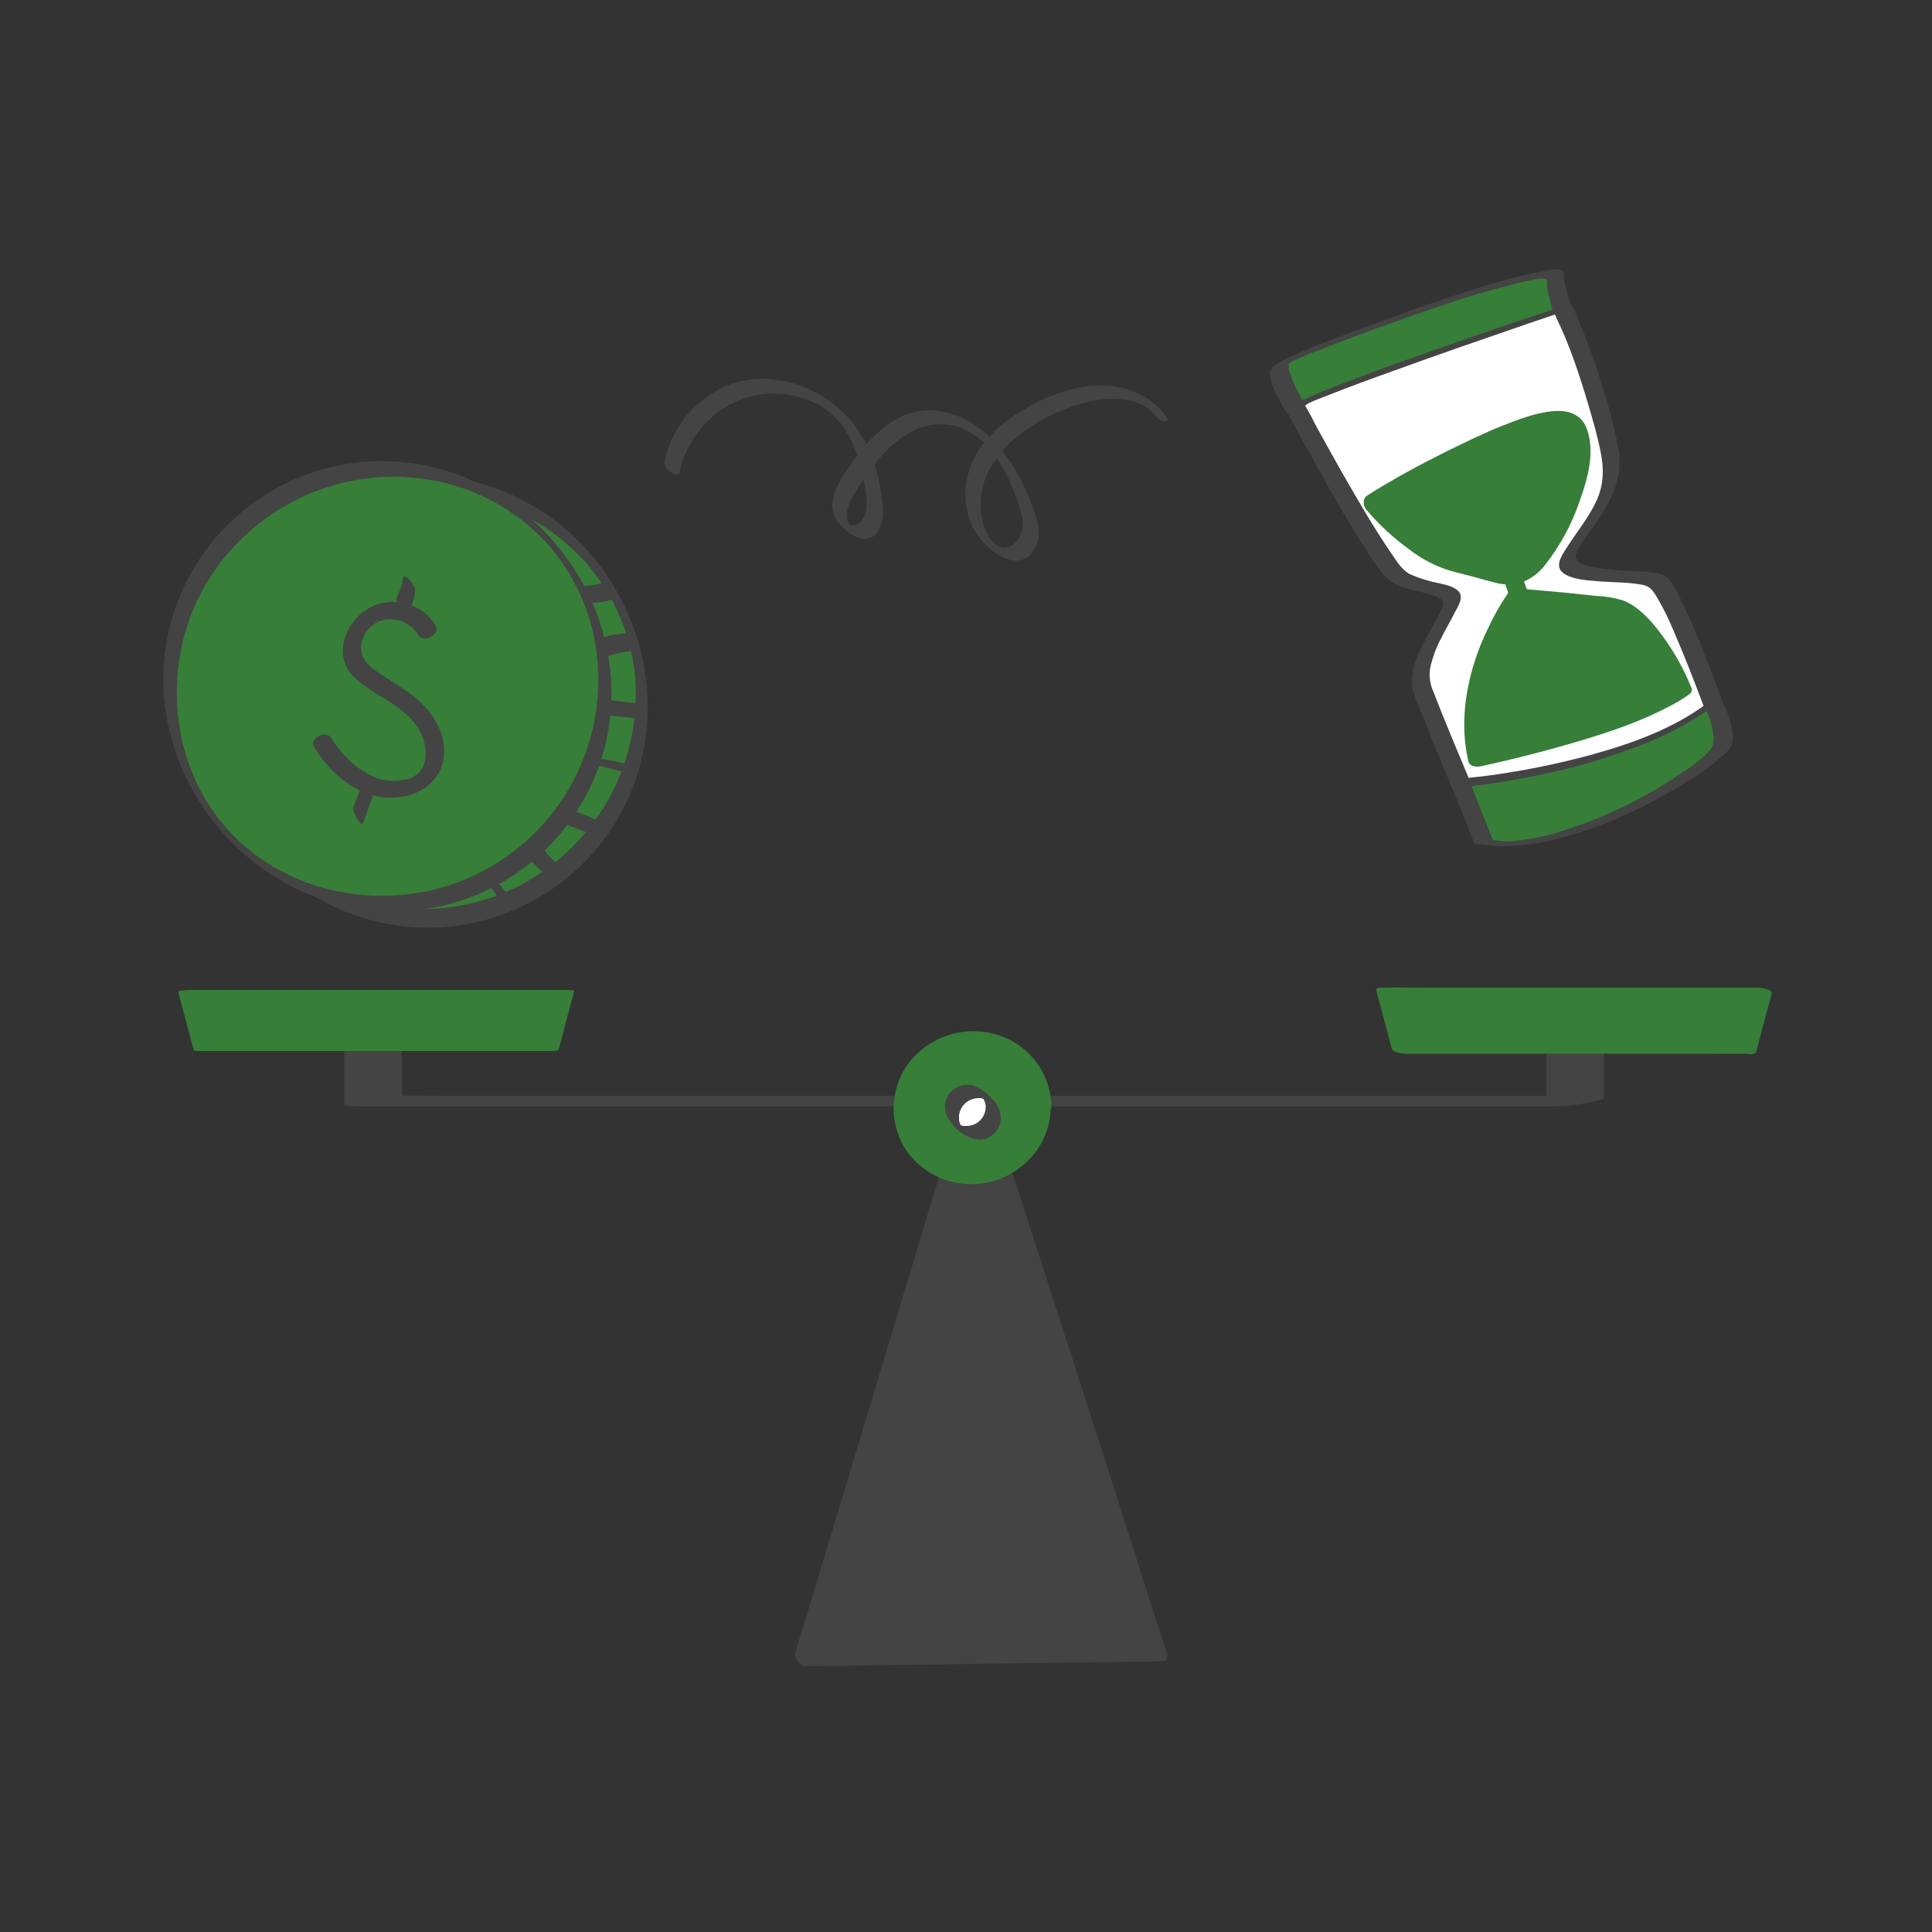 <svg transform="scale(1)" version="1.1" id="w86om1MtId" xmlns="http://www.w3.org/2000/svg" xmlns:xlink="http://www.w3.org/1999/xlink" x="0px" y="0px" viewBox="0 0 500 500" xml:space="preserve" class="pbimage_pbimage__wrapper__image__0LEis false"><rect x="0" y="0" width="500" height="500" fill="#333333" stroke="none"/><title>Break even</title><style type="text/css"> .st0{fill:#377E39;} .st1{fill:#444444;} .st2{fill:#FFFFFF;}
 .st2{fill:#FFFFFF;}
 .st1{fill:#444444;}
 .st0{fill:#377E39;}</style><g id="hourglass"><path class="st0" d="M384,217.9c0,0-4.8-12.4-6.1-15.4s65.3-20.7,65.3-20.7s3.7,6.5,2.6,11.2S405.4,222.6,384,217.9z" fill="#377E39"></path><path class="st1" d="M386.5,217.8c-1.1-2.9-2.2-5.7-3.4-8.6c-0.7-1.9-1.5-3.7-2.2-5.6c-0.2-0.4-0.4-0.9-0.6-1.4
		c0-0.2-0.1,0.1,0.1-0.2s0.5-0.4,0.3-0.3c0.3-0.2,0.5-0.3,0.8-0.5c0.8-0.4,1.6-0.8,2.4-1.1c1.9-0.8,4.9-1.8,7.3-2.6
		c14-4.7,28.3-8.6,42.5-12.5c3.7-1,7.5-2,11.2-3l-4.3-0.2c1.1,2,2,4.3,2.5,6.5c0.4,1.9,0.7,4.2-0.4,5.6c-2.1,2.7-5.3,4.7-8.2,6.6
		c-9.9,6.7-20.8,11.8-32.3,15.2c-3,0.9-6.1,1.5-9.2,1.8c0.1,0,0.4,0-0.1,0l-0.7,0.1l-1.1,0.1h-1.8c-1.3-0.1-2.5-0.2-3.7-0.5
		c-1.2-0.2-2.4-0.2-3.5,0.2c-0.8,0.3-0.9,0.7,0.1,0.9c6.1,1.3,12.6,0.6,18.7-0.7c6.6-1.5,13-3.7,19.2-6.5c5.7-2.5,11.2-5.5,16.5-8.8
		c3.7-2.1,7.1-4.7,10.2-7.6c1.3-1.2,1.9-3,1.6-4.7c-0.3-3-1.3-5.9-2.8-8.6c-0.6-1-3.4-0.4-4.3-0.2c-10.1,2.7-20.2,5.5-30.3,8.4
		c-7.3,2.1-14.7,4.3-21.9,6.7c-2.7,0.9-5.4,1.8-8.1,2.8c-1.8,0.6-3.5,1.4-5.1,2.4c-0.3,0.2-0.7,0.5-0.7,0.9c0.2,0.7,0.5,1.5,0.9,2.1
		c0.4,1,0.8,2,1.2,3c1.4,3.4,2.7,6.9,4.1,10.4C382,219.3,386.7,218.2,386.5,217.8z" fill="#444444"></path><path class="st2" d="M335.4,105.6c0,0,21.7,40.8,26.8,43.8s14.7,2.5,13.5,6.5s-10.1,15.7-7.7,22.3s9.9,24.3,9.9,24.3
		s42.9-3.6,65.3-20.7c0,0-10.5-29.7-14.8-31.7s-25.6,0.2-22.6-6.2s12.4-14.3,11.1-24.9s-11.7-41.2-14.3-41.2S347.5,93.9,335.4,105.6
		z" fill="#FFFFFF"></path><path class="st1" d="M333.2,106.8c2.4,4.5,4.9,9.1,7.4,13.5c4.3,7.8,8.7,15.5,13.6,23c1.4,2.4,3.1,4.7,5.1,6.7
		c1.4,1.1,3,1.9,4.8,2.3c2.5,0.7,5,1.1,7.4,2c0.8,0.2,1.5,0.7,1.9,1.4c0.2,0.7,0,1.4-0.3,1.9c-0.9,2.1-2.1,4-3.2,6.1
		c-2.3,4.2-5.4,9.7-4.3,14.7c0.6,2,1.3,4,2.2,5.9c1,2.4,2,4.9,2.9,7.3c1.6,3.8,3.1,7.6,4.7,11.4l0.3,0.7c0.1,0.3,0.7,0.2,0.9,0.2
		c5.5-0.5,11-1.3,16.4-2.3c11.5-2,22.7-5.1,33.5-9.5c6.5-2.6,12.6-6.1,18.2-10.2c0.3-0.3,0.9-0.8,0.7-1.3c-1.7-4.8-3.6-9.6-5.5-14.4
		c-1.5-3.6-3-7.2-4.7-10.6c-1.1-2.2-2.3-5-4.3-6.5c-0.9-0.5-1.8-0.8-2.8-0.9c-1.6-0.2-3.2-0.3-4.8-0.4c-3.7-0.1-7.5-0.4-11.1-1
		c-1.8-0.4-5.1-1.2-4.3-3.5c0.9-2,2.1-3.8,3.4-5.5c1.5-2,3-4.1,4.2-6.3c2.6-4.4,4.2-9.2,3.5-14.4c-0.6-3.6-1.4-7.1-2.4-10.6
		c-2.2-8.2-5-16.3-8.3-24.2c-0.5-1.3-1.2-2.5-1.8-3.8c-0.3-0.8-0.9-1.5-1.5-2c-1-0.6-3,0.2-4,0.5c-6,1.6-11.8,3.5-17.6,5.5
		c-8.4,2.8-16.8,5.9-25,9.4c-7.2,3-14.6,6.3-21,10.8c-1.2,0.8-2.3,1.8-3.4,2.8c-0.5,0.4-1.2,1.3-0.2,1.5s2.5-0.7,3.2-1.3
		c0.4-0.4,0.9-0.8,1.3-1.2c0.1-0.1,1-0.8,0.5-0.4l0.9-0.7c0.6-0.4,1.2-0.8,1.9-1.2l0.5-0.3c-0.1,0.1-0.4,0.3,0,0l1.4-0.8
		c3.2-1.8,6.5-3.5,9.9-5c7.8-3.5,15.9-6.6,23.9-9.4c6.5-2.3,13.1-4.5,19.8-6.4c0.9-0.3,1.9-0.5,2.8-0.8l1-0.2c-0.5,0.1-0.1,0,0.3,0
		c0.1,0,0.1,0,0.2,0c-0.2,0.1-0.5-0.1-0.5,0c0-0.1,0.4,0.3,0.1,0c0.1,0.2,0.3,0.3,0.4,0.5c0.6,0.8,1.1,1.7,1.5,2.7
		c3.5,7.2,6,15,8.3,22.7c1.1,3.8,2.2,7.6,3,11.5c0.9,4.3,0.9,8.5-0.9,12.6c-2,4.5-5.2,8.3-7.8,12.4c-1.4,2.2-3.5,5.1-0.5,6.9
		c2.7,1.6,6.5,1.6,9.5,1.9c3.4,0.2,6.9,0.2,10.3,0.8c2.1,0.3,3,1.5,4.1,3.4c1.7,2.9,3.2,6,4.5,9.2c2.6,6,5,12.2,7.3,18.3l0.4,1.1
		l0.7-1.3c-8.7,6.6-19.7,10.5-30.2,13.4c-8.9,2.4-17.9,4.2-27,5.4c-1.8,0.2-3.6,0.4-5.4,0.6l1,0.2c-3.1-7.5-6.3-14.9-9.2-22.5
		c-0.9-1.9-1.2-4-0.9-6.1c0.6-2.7,1.5-5.3,2.8-7.7c1.1-2.3,2.5-4.5,3.6-6.8c0.7-1.3,2-3.3,1.4-4.8c-0.8-1.8-3.6-2.3-5.2-2.7
		c-2.7-0.5-5.3-1.3-7.8-2.4c-2-1-3.4-3.3-4.7-5.2c-4.9-7.1-9.2-14.7-13.5-22.2c-2-3.5-3.9-7-5.9-10.6c-1-1.9-1.9-3.8-3.1-5.7
		l-0.1-0.3C337,103.2,332.6,105.6,333.2,106.8z" fill="#444444"></path><path class="st0" d="M335.4,105.6c0,0-5.4-8.6-4-10.9s43.7-17.5,56.6-20.9s14.9-3.4,14.7-1.7s1.7,7.9,1.7,7.9
		S338.6,102.2,335.4,105.6z" fill="#377E39"></path><path class="st1" d="M337.7,104.5c-1.5-2.3-2.8-4.8-3.7-7.5c-0.3-0.7-0.5-1.5-0.5-2.3c0-0.2,0.1-0.5,0.1-0.7s0.1-0.1-0.2,0.1
		c0.3-0.3-0.4,0.3-0.1,0.1l0.3-0.2c-0.8,0.5,0.3-0.1,0.5-0.3c0.6-0.3-0.6,0.3,0.1-0.1l0.7-0.3l1.6-0.7c1.3-0.6,2.5-1.1,3.8-1.6
		l0.6-0.2h0.1l1.2-0.5l2.5-1c1.8-0.7,3.5-1.3,5.3-2c7.8-2.9,15.6-5.7,23.4-8.3c6.9-2.4,13.9-4.4,21-6.1c0.9-0.2,1.9-0.4,2.8-0.6
		l1.1-0.2h0.5c0.4,0-0.2,0,0.1,0h0.7c0.3,0,0-0.1,0.3,0.1s0.2,0,0.4,0.3s0,0.4,0,0.9c0.1,1,0.2,2,0.5,3c0.4,1.6,0.8,3.1,1.3,4.7
		l2.6-1.9c-7.6,2.5-15.3,5-22.9,7.7c-12.4,4.3-24.8,8.6-37,13.4c-2.3,0.9-4.6,1.8-6.9,2.9c-1.7,0.6-3.3,1.6-4.6,2.8
		c-0.8,0.8,0.9,0.6,1.2,0.5c1.1-0.3,2.2-0.8,3-1.6c-0.5,0.5-0.2,0.2-0.1,0.1s-0.5,0.4-0.2,0.1c0.2-0.1,0.6-0.2-0.2,0.1
		c0.1,0,0.2-0.1,0.4-0.2s1.2-0.5,0.2-0.1c0.4-0.1,0.7-0.3,1-0.5c0.8-0.4,1.7-0.8,2.5-1.1l1.3-0.5l0.8-0.3l0.5-0.2
		c5.5-2.2,11-4.2,16.6-6.2c11.8-4.3,23.7-8.4,35.6-12.5c2.7-0.9,5.3-1.8,8-2.7c0.4-0.2,2.9-1.1,2.6-1.9c-0.4-1.4-0.8-2.8-1.2-4.2
		c-0.2-0.9-0.4-1.8-0.5-2.8c0-0.4,0-0.9,0-1.3c-0.4-1.7-3.8-0.8-4.9-0.6c-7.9,1.4-15.6,3.8-23.2,6.3c-8.2,2.7-16.3,5.6-24.3,8.6
		c-6.4,2.4-13,4.7-19.2,7.7c-1.1,0.5-2.1,1-3.1,1.7c-1.1,0.6-1.7,1.9-1.4,3.1c0.5,3.2,2.5,6.4,4.2,9.2
		C333.8,107.6,338.2,105.3,337.7,104.5z" fill="#444444"></path><path class="st0" d="M355.1,130.4c0,0,10.5,12.7,21.9,15.4s13.5,4.7,18.7,1s17-25.9,12.6-36S355.1,130.4,355.1,130.4z" fill="#377E39"></path><path class="st0" d="M353.7,132c3.2,3.8,6.9,7.2,10.9,10.1c3.2,2.5,6.8,4.4,10.7,5.6c2.1,0.6,4.3,1.1,6.5,1.7
		c1.7,0.5,3.5,1,5.2,1.4c2.5,0.7,5.2,0.6,7.6-0.4c2-0.9,3.8-2.3,5.2-4.1c3.9-5,7-10.6,9-16.6c2.1-5.8,4.1-12.9,1.8-18.9
		c-1.5-3.8-5-4.7-8.7-4.4c-4.4,0.4-8.8,2.1-12.9,3.7c-5,2-9.9,4.4-14.8,6.8c-6.8,3.4-13.5,7-20,11.1l-0.3,0.2
		c-2.4,1.4,0.1,5.8,2.5,4.4c5-3.1,10.2-6,15.4-8.8c4.5-2.4,9.1-4.8,13.8-6.9c4.2-2,8.5-3.7,13-4.9c0.9-0.2,1.8-0.5,2.8-0.6l1.2-0.2
		l0.6-0.1c0.2,0,0.9-0.1,0.2,0c0.7,0,1.4,0,2,0.1c0.1,0,0.6,0.1,0.2,0s0.1,0,0.2,0.1s0.2,0.1,0.3,0.1c0.5,0.1-0.4-0.3,0,0
		c0.1,0.1,0.2,0.2,0.3,0.2c0.4,0.2-0.5-0.4-0.1-0.1c0.1,0.1,0.1,0.2,0.2,0.2c-0.6-0.9-0.2-0.2-0.1-0.1s0.2,0.3,0,0s0,0,0,0.2
		s0.2,0.5,0.2,0.7c0.2,0.5,0.3,1,0.3,1.6c0.2,2.8,0,5.6-0.8,8.4c-1.6,6.1-4.1,11.9-7.5,17.1c-1.1,1.8-2.5,3.5-4,5
		c-0.4,0.4,0.1,0-0.1,0.1s-0.4,0.3-0.6,0.4c-0.5,0.3-1.1,0.7-1.7,0.9l-0.4,0.2c0.1,0,0.4-0.1,0,0c-0.2,0.1-0.4,0.1-0.6,0.2
		c-0.2,0.1-0.5,0.1-0.7,0.1c-0.5,0.1,0.1,0.1-0.5,0c-2.8-0.1-5.3-1-8.1-1.8c-3.8-1-7.6-1.8-11.1-3.8c-5.1-3-9.6-6.7-13.5-11.2
		c-0.2-0.3-0.5-0.6-0.7-0.8c-0.7-0.9-2.1-1.1-3-0.4c0,0-0.1,0.1-0.1,0.1C352.7,129.7,352.8,131.1,353.7,132z" fill="#377E39"></path><path class="st0" d="M392.7,153.8c0,0-15.6,21.1-10.4,42.8c0,0,17-3.6,32-8.6s21-9.6,21-9.6s-8.9-21.2-19-22.3
		S392.7,153.8,392.7,153.8z" fill="#377E39"></path><path class="st0" d="M390.5,153.2c-1.9,2.7-3.6,5.6-5,8.6c-3.3,6.5-5.5,13.5-6.3,20.8c-0.5,4.8-0.3,9.6,0.8,14.4
		c0.4,1.5,2.1,1.5,3.3,1.3c6.9-1.5,13.8-3.2,20.5-5.1c9.9-2.8,19.9-5.9,29-10.8c1.6-0.8,3.1-1.8,4.5-2.8c0.5-0.4,0.7-1.1,0.4-1.7
		c-2.2-5.4-5.1-10.4-8.7-15c-2.4-3-5.2-6-8.9-7.5c-2.3-0.7-4.7-1.1-7.2-1.2l-8.6-0.9c-3.8-0.3-7.5-0.7-11.3-1
		c-1-0.1-2.6,0.4-2.9,1.5s1,1.8,2,1.9c2.9,0.2,5.8,0.5,8.8,0.8c2.7,0.2,5.3,0.5,8,0.8l4.1,0.4l2.1,0.2l0.8,0.1
		c0.4,0-0.2-0.1,0.3,0.1c3,0.8,5.7,3.4,7.8,6c2.4,3,4.4,6.1,6.1,9.5c1,1.9,2,3.8,2.8,5.8l0.5-1.7c-0.1,0-0.1,0.1-0.2,0.1
		c0,0-0.2,0.1-0.2,0.1s0.5-0.3,0,0c-0.8,0.5-1.6,1-2.4,1.5c-3.4,1.9-6.9,3.5-10.5,4.9c-10.1,4-20.8,6.8-31.3,9.3
		c-2.4,0.6-4.9,1.2-7.3,1.7l3.3,1.3c-3.1-13.4,1.2-27.6,8.3-39.1c0.6-1,1.2-1.9,1.8-2.8s-0.2-2-1.2-2.2
		C392.6,151.8,391.3,152.2,390.5,153.2z" fill="#377E39"></path><path class="st0" d="M388.3,142c-0.2,2.1,5.9,21.6,8.1,21.9l2.2,0.2l-8.4-22.8L388.3,142z" fill="#377E39"></path><path class="st0" d="M386.7,140.2c0.1,1.3,0.3,2.6,0.7,3.8c0.6,2.3,1.3,4.5,2,6.7c1.4,4.1,2.8,8.7,5.4,12.2
		c0.7,0.9,1.7,2.4,2.8,2.9c0.8,0.2,1.6,0.3,2.4,0.3c0.1,0.1,0.2,0,0.1-0.1l-7.3-19.9l-1.1-2.9c-0.4-0.8-0.9-1.6-1.6-2.3
		c-0.2-0.3-1.2-1.6-1.6-1.4L386.7,140.2c-0.3,0,1.2,1.9,1.3,2.1c0.2,0.3,1.4,1.9,1.9,1.7l1.9-0.7l-3.2-3.7l6.9,18.6l1.4,3.6
		c0.1,0.3,0.1,0.5,0.3,0.4c-0.6,0.2-1.6-0.3-2.2-0.2c-0.1,0-0.1,0-0.1,0c0.3-0.1,1.2,1.2,1.5,1.6c0,0,0.4,0.4,0.2,0.2
		s0.2,0.4,0.1,0.1l-0.1-0.2c-0.2-0.4,0.1,0.1-0.1-0.1c-0.4-0.8-0.8-1.5-1.1-2.3c-0.9-2-1.6-4.1-2.3-6.2c-0.8-2.4-1.5-4.8-2.2-7.2
		c-0.5-1.3-0.8-2.7-0.8-4.1c0-0.3-0.5-0.9-0.6-1c-0.4-0.5-0.8-1-1.2-1.5C388,141.1,386.7,139.8,386.7,140.2z" fill="#377E39"></path></g><g id="coin"><circle class="st0" cx="109.8" cy="181.5" r="56.3"></circle><path class="st1" d="M121.6,128.5c11.1,2.2,21.2,7.8,29,16c7.3,7.8,12,17.7,13.5,28.2c2.9,23-8.7,45.3-29.1,56.2
		c-20.2,10.7-46.1,7.8-63.1-7.7C64,214,58.6,204.5,56.3,194c-2.4-11.1-1.2-22.7,3.4-33.2c9.3-21,30.5-34.2,53.5-33.3
		C116,127.6,118.8,128,121.6,128.5c1,0.2,0.6-1.8,0.4-2.2c-0.4-0.9-1.1-2.1-2.2-2.3c-23.7-4.7-47.8,6.2-60,27.1
		c-6.1,10.6-8.8,22.8-7.5,34.9c1.3,12.1,6.1,23.5,13.8,32.9c7.6,9.2,17.8,15.9,29.4,19.1c30.3,8.4,61.7-9.4,70.1-39.7
		c1.5-5.5,2.2-11.1,2-16.8c-0.3-12.1-4.3-23.8-11.3-33.7c-6.9-9.8-16.6-17.2-27.8-21.4c-2.8-1-5.8-1.8-8.7-2.4
		c-1-0.2-0.6,1.8-0.4,2.2C119.8,127.2,120.5,128.3,121.6,128.5z"></path><circle class="st0" cx="100.3" cy="177.7" r="56.3"></circle><path class="st1" d="M112.5,124.4c11,2.1,21.1,7.7,28.8,15.9c7.2,8,11.8,18,13.1,28.7c2.9,23.1-8.8,45.6-29.4,56.4
		c-20.1,10.7-46.2,8-63-7.6c-16.6-15.4-20.5-40.6-11.6-61c9.4-21,30.6-34.2,53.7-33.4C106.9,123.6,109.7,123.9,112.5,124.4
		c0.8,0.2-0.3-1.8-0.4-2c-0.5-0.9-1.4-1.6-2.4-2c-30.7-6-60.4,14-66.4,44.7c-1.1,5.6-1.3,11.4-0.7,17.1c3,24.4,20.3,44.7,43.9,51.6
		c30.1,8.4,61.3-9.2,69.7-39.3c1.5-5.5,2.2-11.3,2-17.1c-0.5-11.9-4.4-23.3-11.5-32.9c-7.1-9.9-17-17.5-28.3-21.7
		c-2.8-1-5.7-1.8-8.7-2.4c-0.9-0.2,0.3,1.8,0.4,2C110.7,123.4,111.5,124.1,112.5,124.4z"></path><path class="st1" d="M133.4,234.3c-1.2-1.9-2.6-3.7-4.1-5.3c-0.4-0.3-0.8-0.6-1.2-0.9c-0.6-0.3-1.1-0.6-1.7-0.8l-0.5-0.2
		c-0.2-0.1-0.4-0.1-0.7-0.1c-0.3,0.1-0.1,0.3,0,0.5c0.8,0.8,1.5,1.6,2.2,2.5l-0.2-0.2c0.6,0.8,1.2,1.7,1.7,2.5
		c0.2,0.3,0.5,0.6,0.9,0.8c0.5,0.4,1.1,0.7,1.7,0.9c0.5,0.2,0.9,0.4,1.4,0.5C133.1,234.5,133.5,234.6,133.4,234.3L133.4,234.3z"></path><path class="st1" d="M144.6,223.7c-0.6-0.4-1.2-0.9-1.8-1.4l0.5,0.4c-0.9-0.8-1.6-1.6-2.3-2.6l0.3,0.5c-0.2-0.3-0.4-0.6-0.6-0.9
		c-0.3-0.5-0.8-1-1.4-1.2c-0.6-0.3-1.2-0.3-1.9-0.1c-0.5,0.1-1,0.5-1.2,1c-0.2,0.5-0.1,1.1,0.1,1.6c1.4,2.3,3.3,4.2,5.6,5.7
		c0.5,0.4,1.2,0.6,1.9,0.6c0.6,0,1.1-0.2,1.5-0.6c0.4-0.4,0.5-1,0.4-1.5C145.5,224.6,145.2,224.1,144.6,223.7L144.6,223.7z"></path><path class="st1" d="M146.8,213.5c2.7,1,5.4,2,8.1,3.2c0.8,0.4,1.8,0.2,2.3-0.6c0.1-0.2,0.1-0.3,0.2-0.5c0-1.3-0.7-2.4-1.9-2.9
		c-2.6-1.2-5.3-2.3-8.1-3.2c-0.5-0.2-1.1-0.2-1.6,0c-0.5,0.2-0.8,0.7-0.8,1.2C144.8,211.9,145.6,213.1,146.8,213.5L146.8,213.5z"></path><path class="st1" d="M151.6,197.5c2.9,0.5,5.8,1.2,8.6,2c0.4,0.1,0.8,0.1,1.2,0.1c0.6,0,1.3-0.1,1.9-0.3c0.5-0.1,1-0.2,1.4-0.4
		c0.1,0,0.5-0.3,0.2-0.4c-3-0.9-6-1.6-9.1-2.1c-0.5-0.1-1-0.1-1.5,0c-0.6,0.1-1.3,0.2-1.9,0.4C152.2,196.8,150.7,197.3,151.6,197.5
		L151.6,197.5z"></path><path class="st1" d="M155.6,184.8c2.9,0.5,5.8,0.8,8.8,1c1.3,0,2.4-0.7,3-1.8c0.2-0.4,0.3-0.9,0.1-1.3c-0.3-0.4-0.7-0.6-1.2-0.6
		c-1.4-0.1-2.7-0.2-4.1-0.4c-0.6-0.1-1.3-0.1-2-0.2H160l-0.5-0.1l-1.1-0.2c-1.2-0.2-2.5,0.3-3.2,1.3c-0.3,0.4-0.5,0.9-0.5,1.4
		C154.7,184.3,155.1,184.6,155.6,184.8L155.6,184.8z"></path><path class="st1" d="M157.6,169.7c1.5-0.5,3-0.8,4.6-1h-0.3c0.8-0.1,1.6-0.1,2.3-0.2c0.9,0,0.4-1.6,0.3-2.1
		c-0.2-0.6-0.5-1.2-0.9-1.7c-0.2-0.3-0.6-0.8-1-0.8c-2.4,0-4.8,0.5-7.2,1.2c-0.3,0.1-0.3,0.8-0.3,1c0.1,0.6,0.3,1.2,0.5,1.7
		c0.2,0.5,0.6,1,1,1.5C156.9,169.6,157.2,169.9,157.6,169.7L157.6,169.7z"></path><path class="st1" d="M153.4,156c1.7,0,3.4-0.3,5-0.9c0.2-0.1,0-0.8,0-0.8c-0.2-0.6-0.4-1.1-0.7-1.6c-0.3-0.5-0.6-1-0.9-1.5
		c-0.1-0.1-0.4-0.6-0.6-0.5c-1.6,0.6-3.3,0.9-5,0.9c-0.2,0,0,0.9,0,0.8c0.2,0.6,0.4,1.1,0.7,1.6c0.3,0.5,0.6,1,0.9,1.5
		C152.9,155.7,153.1,156,153.4,156z"></path><path class="st1" d="M112.7,161.8c-3.7-5.9-11.4-7.8-17.4-4.3c-6.2,3.7-9.3,12.4-3.5,17.9c5,4.7,12.3,6.8,16.2,12.7
		c1.6,2.4,2.4,5.3,2.1,8.2c-0.3,2.7-2.3,4.9-5,5.4c-8.1,2.1-15.4-4.4-19.4-10.7c-1.4-2.3-5.8,0.1-4.4,2.4c3.9,6.2,9.6,11.5,17,12.8
		c7.2,1.2,15.3-2.1,16.5-9.9c1-6.8-3.2-12.7-8.4-16.6c-2.9-2.1-6-3.9-8.9-5.9c-2.8-1.9-4.8-4.4-3.8-7.9c0.8-3,3.3-5.2,6.4-5.6
		c3.3-0.3,6.5,1.3,8.2,4.1C109.7,166.5,114.1,164.1,112.7,161.8L112.7,161.8z"></path><path class="st1" d="M104.3,149.5c-0.2,1.8-0.8,3.6-1.7,5.2c-0.2,0.3,0.1,1,0.2,1.2c0.2,0.6,0.6,1.2,1,1.7c0.3,0.4,0.7,0.8,1.2,1
		c0.3,0.1,0.5,0.1,0.7-0.2c0.9-1.6,1.5-3.4,1.7-5.2c0-0.4,0-0.9-0.2-1.2c-0.2-0.6-0.6-1.2-1-1.7c-0.3-0.4-0.7-0.8-1.2-1
		C104.8,149.3,104.3,149.1,104.3,149.5z"></path><path class="st1" d="M94,202.2l-2.6,6.8c0,0.4,0,0.8,0.2,1.2c0.2,0.6,0.5,1.2,0.8,1.7c0.1,0.2,1.2,1.9,1.5,1.2l2.5-6.8
		c0-0.4,0-0.8-0.2-1.2c-0.2-0.6-0.5-1.2-0.8-1.7C95.3,203.2,94.2,201.5,94,202.2L94,202.2z"></path></g><g id="scale"><path class="st1" d="M175.8,122.5c1.6-7.8,6.6-14.5,13.7-18.1c7.1-3.5,15.4-3.4,22.4,0.4c7.7,4.3,10.5,12.8,11.9,21
		c0.5,2.9,1.3,7.7-1.6,9.7c-0.7,0.4-1.5,0.6-2.2,0.5c-0.4,0,0,0.1,0,0c-0.3-0.4-0.5-0.8-0.6-1.2c-0.7-2.3,0.4-4.8,1.6-6.8
		c2.1-3.7,4.6-7.2,7.5-10.4c2.6-3,5.9-5.4,9.6-6.9c3.9-1.4,8.2-1.2,11.9,0.6c3.7,1.9,6.7,4.9,8.8,8.6c2.5,4,4.3,8.4,5.5,13
		c0.7,2.2,0.4,4.6-0.7,6.6c-1.1,1.6-3,2.8-4.9,2c-2.9-1.2-4.2-5.2-4.7-8c-0.6-3.8,0-7.6,1.6-11.1c3.6-7.6,11.3-12.8,18.8-16
		c6.3-2.7,14.8-4.8,21.3-1.6c1.2,0.6,2.2,1.4,2.9,2.4c0.6,0.8,1.8,1.9,2.9,1.9s0.6-1.1,0.1-1.6c-2.8-3.7-6.9-6.2-11.4-7.2
		c-4.3-0.8-8.8-0.7-13,0.5c-4.5,1.2-8.7,3-12.6,5.4c-4.3,2.5-8.1,5.8-11,9.8c-5.1,7.5-5.3,17.9,1.2,24.7c3.1,3.3,9,6.8,12.5,2.1
		c3.3-4.5,0.4-10.7-1.5-15.2c-4.1-9.7-11.6-19.5-22.7-21.2c-10.1-1.6-17.8,6.3-23,13.9c-2.7,3.9-6.4,9.1-3.8,13.9
		c1.9,3.5,8.2,7.9,11.1,3.1c0.9-1.8,1.3-3.8,1.1-5.7c-0.2-2.6-0.6-5.1-1.2-7.7c-1-5.3-3.3-10.2-6.6-14.5c-6.1-7.4-15.7-12-25.4-11.3
		c-9.1,0.7-17.3,6.9-21.2,15.1c-1,2-1.6,4.1-2.1,6.3C171.5,121.2,175.5,123.9,175.8,122.5L175.8,122.5z"></path><path class="st1" d="M400.2,262.7v23.2l12.6-2.3H114.3c-4,0-8.1-0.1-12.1,0c-0.2,0-0.4,0-0.5,0l2.3,0.4v-23.2c0-0.9-6.9,0-7.6,0
		c-1.8,0.2-3.5,0.6-5.2,1c-0.4,0.1-2.1,0.4-2.1,0.9v23.2c0,0.4,2.4,0.4,2.3,0.4h298.5c4,0,8.1,0,12.1,0h0.5c2.7,0,5.5-0.3,8.1-0.9
		c0.5-0.1,4.5-0.6,4.5-1.4v-23.2c0-0.9-6.9,0-7.5,0c-1.8,0.2-3.5,0.6-5.2,1C401.9,261.8,400.2,262.1,400.2,262.7L400.2,262.7z"></path><polygon class="st1" points="207.7,429.1 300.3,427.8 252.7,280.3 	"></polygon><path class="st1" d="M208.4,431.2l9.2-0.1l22.1-0.3l26.7-0.4l23.1-0.3c3.8-0.1,7.5,0,11.3-0.2h0.1c1.2,0,1.4-1.1,1.1-2.1l-4.8-14.7
		L286,377.9l-13.7-42.5l-11.9-36.9c-1.9-6-3.7-12-5.8-17.9c0-0.1,0-0.2-0.1-0.2c-0.4-1.4-3.1-3.6-3.8-1.3l-4.5,14.9l-10.7,35.5
		l-13,43.1l-11.2,37.1l-3.7,12.2c-0.6,1.9-1.3,3.8-1.7,5.8l-0.1,0.2c-0.6,1.9,3.2,4.9,3.9,2.3l4.5-14.9l10.7-35.5l13-43.1l11.2-37.1
		l3.7-12.2c0.6-1.9,1.3-3.8,1.7-5.8c0-0.1,0-0.2,0.1-0.2l-3.8-1.3l4.7,14.7l11.4,35.3l13.7,42.5l11.9,36.9l3.9,12.1
		c0.5,1.9,1.1,3.9,1.9,5.8c0,0.1,0.1,0.2,0.1,0.2l1.1-2.1l-9.2,0.1l-22.1,0.3l-26.8,0.4l-23.1,0.3c-3.8,0.1-7.5,0-11.3,0.2H207
		C204.3,426.9,206.5,431.3,208.4,431.2z"></path><ellipse class="st0" transform="matrix(0.16 -0.987 0.987 0.16 -71.526 489.251)" cx="251.8" cy="286.7" rx="17.9" ry="17.9"></ellipse><path class="st0" d="M267.2,286.6c0.1,6.6-3.9,12.6-10,15.1c-6.2,2.2-13.1,0.2-17.2-4.9c-4.2-5.3-4.8-12.7-1.4-18.6
		c3.2-5.6,9.7-8.5,16-7.2c7.6,1.6,12.5,8.5,12.6,16.1c0,1.2,1.9,1.6,2.8,1.4c1.2-0.1,2.1-1.1,2.1-2.3c-0.2-8.3-5.6-15.6-13.4-18.2
		c-8.1-2.8-17.2-0.3-22.8,6.2c-5.4,6.4-6.1,15.5-1.9,22.7c4.5,7.2,13,10.8,21.3,9.2c9.2-1.8,16.5-9.8,16.6-19.3c0-1.1-0.9-2-2-2
		c0,0-0.1,0-0.1,0C269,284.7,267.2,285.3,267.2,286.6z"></path><circle class="st2" cx="251.7" cy="287.8" r="5.3"></circle><path class="st1" d="M255.1,286.4c0,2.8-2.2,5-5,5c-0.2,0-0.4,0-0.7,0c-0.2,0-0.5-0.1-0.7-0.2c-0.1,0-0.5-0.2-0.1,0l-0.3-0.1
		c-0.4-0.2,0.3,0.2,0,0s-0.4-0.3,0.1,0.1c-0.4-0.3,0.4,0.3,0.1,0.1l0.2,0.2c-0.2-0.2-0.1-0.1,0.1,0.1c-0.2-0.3,0,0.1,0.1,0.1
		c-0.1-0.1-0.2-0.2-0.2-0.4c-0.2-0.2,0,0,0,0c-0.1-0.1-0.1-0.2-0.2-0.4c-0.2-0.4-0.3-0.9-0.3-1.3c-0.1-1,0.1-1.9,0.6-2.8
		c0.9-1.7,2.8-2.7,4.7-2.6c0.2,0,0.5,0,0.7,0.1c0.1,0,0.2,0.1,0.3,0.1l0.2,0.1c-0.2-0.1-0.2-0.1,0,0c0.1,0,0.2,0.1,0.2,0.1
		c-0.2-0.1-0.3-0.2-0.1,0s0.2,0.1-0.1-0.1c0.1,0.1,0.4,0.3-0.2-0.2c0.4,0.3-0.4-0.4-0.1-0.1l-0.2-0.2c0.1,0.2,0.1,0.1,0-0.1
		c0.1,0.1,0.2,0.2,0.2,0.4c0.2,0.4-0.1-0.3,0.1,0.1c0.1,0.1,0.1,0.2,0.2,0.4C255,285.4,255.1,285.9,255.1,286.4
		c0.1,0.5,0.3,0.8,0.6,1.1c0.4,0.5,0.9,1,1.4,1.3c0.2,0.1,1.9,1.3,1.9,0.5c0-1.4-0.5-2.7-1.3-3.8c-1.2-1.7-2.8-3.1-4.6-4
		c-2.7-1.6-6.2-0.6-7.8,2.1c-1.1,1.9-1,4.3,0.3,6.2c1.1,1.7,2.6,3.1,4.4,4.1c1.2,0.7,2.6,1.1,4,1c2.8-0.3,5-2.7,5-5.5
		c-0.1-0.4-0.3-0.8-0.6-1.1c-0.4-0.5-0.9-0.9-1.4-1.3C256.8,286.7,255.1,285.6,255.1,286.4z"></path><polygon class="st0" points="142.2,271.6 52.7,271.6 48.7,256.5 146.2,256.5 	"></polygon><path class="st0" d="M142.9,271.2H64.4c-3.6,0-7.3-0.1-10.9,0h-0.2l1.8,0.3l-4-15l-3.2,0.5h85.4c3.9,0,7.9,0.1,11.9,0h0.2l-1.8-0.3
		l-4,15c0,0.1,4.7,0.8,5-0.2l4-15c0.1-0.3-1.8-0.3-1.8-0.3H61.4c-4,0-7.9,0-11.9,0h-0.2c-0.1,0-3.2,0.1-3.2,0.5l4,15
		c0.1,0.4,1.7,0.3,1.8,0.3h78.4c3.6,0,7.3,0,10.9,0h0.1c0.4,0,2.9,0.1,3.1-0.4S143.1,271.2,142.9,271.2z"></path><polygon class="st0" points="452,271.8 362.5,271.8 358.5,256.7 456,256.7 	"></polygon><path class="st0" d="M450.9,270.7h-78.4c-3.6,0-7.3-0.1-10.9,0h-0.2l3.5,1.3l-4-15l-1.3,0.8H445c3.9,0,7.9,0.2,11.9,0h0.2l-3.5-1.6
		l-4,15c-0.3,1.2,4.5,2.4,4.9,1l4-15c0.3-1.2-2.9-1.6-3.5-1.6h-85.4c-4,0-7.9-0.1-11.9,0h-0.2c-0.5,0-1.5,0.1-1.3,0.8l4,15
		c0.3,1,2.7,1.3,3.5,1.3H442c3.6,0,7.3,0.1,10.9,0h0.1c0.7,0,1.8-0.3,1.1-1.1S451.9,270.7,450.9,270.7z"></path></g></svg>